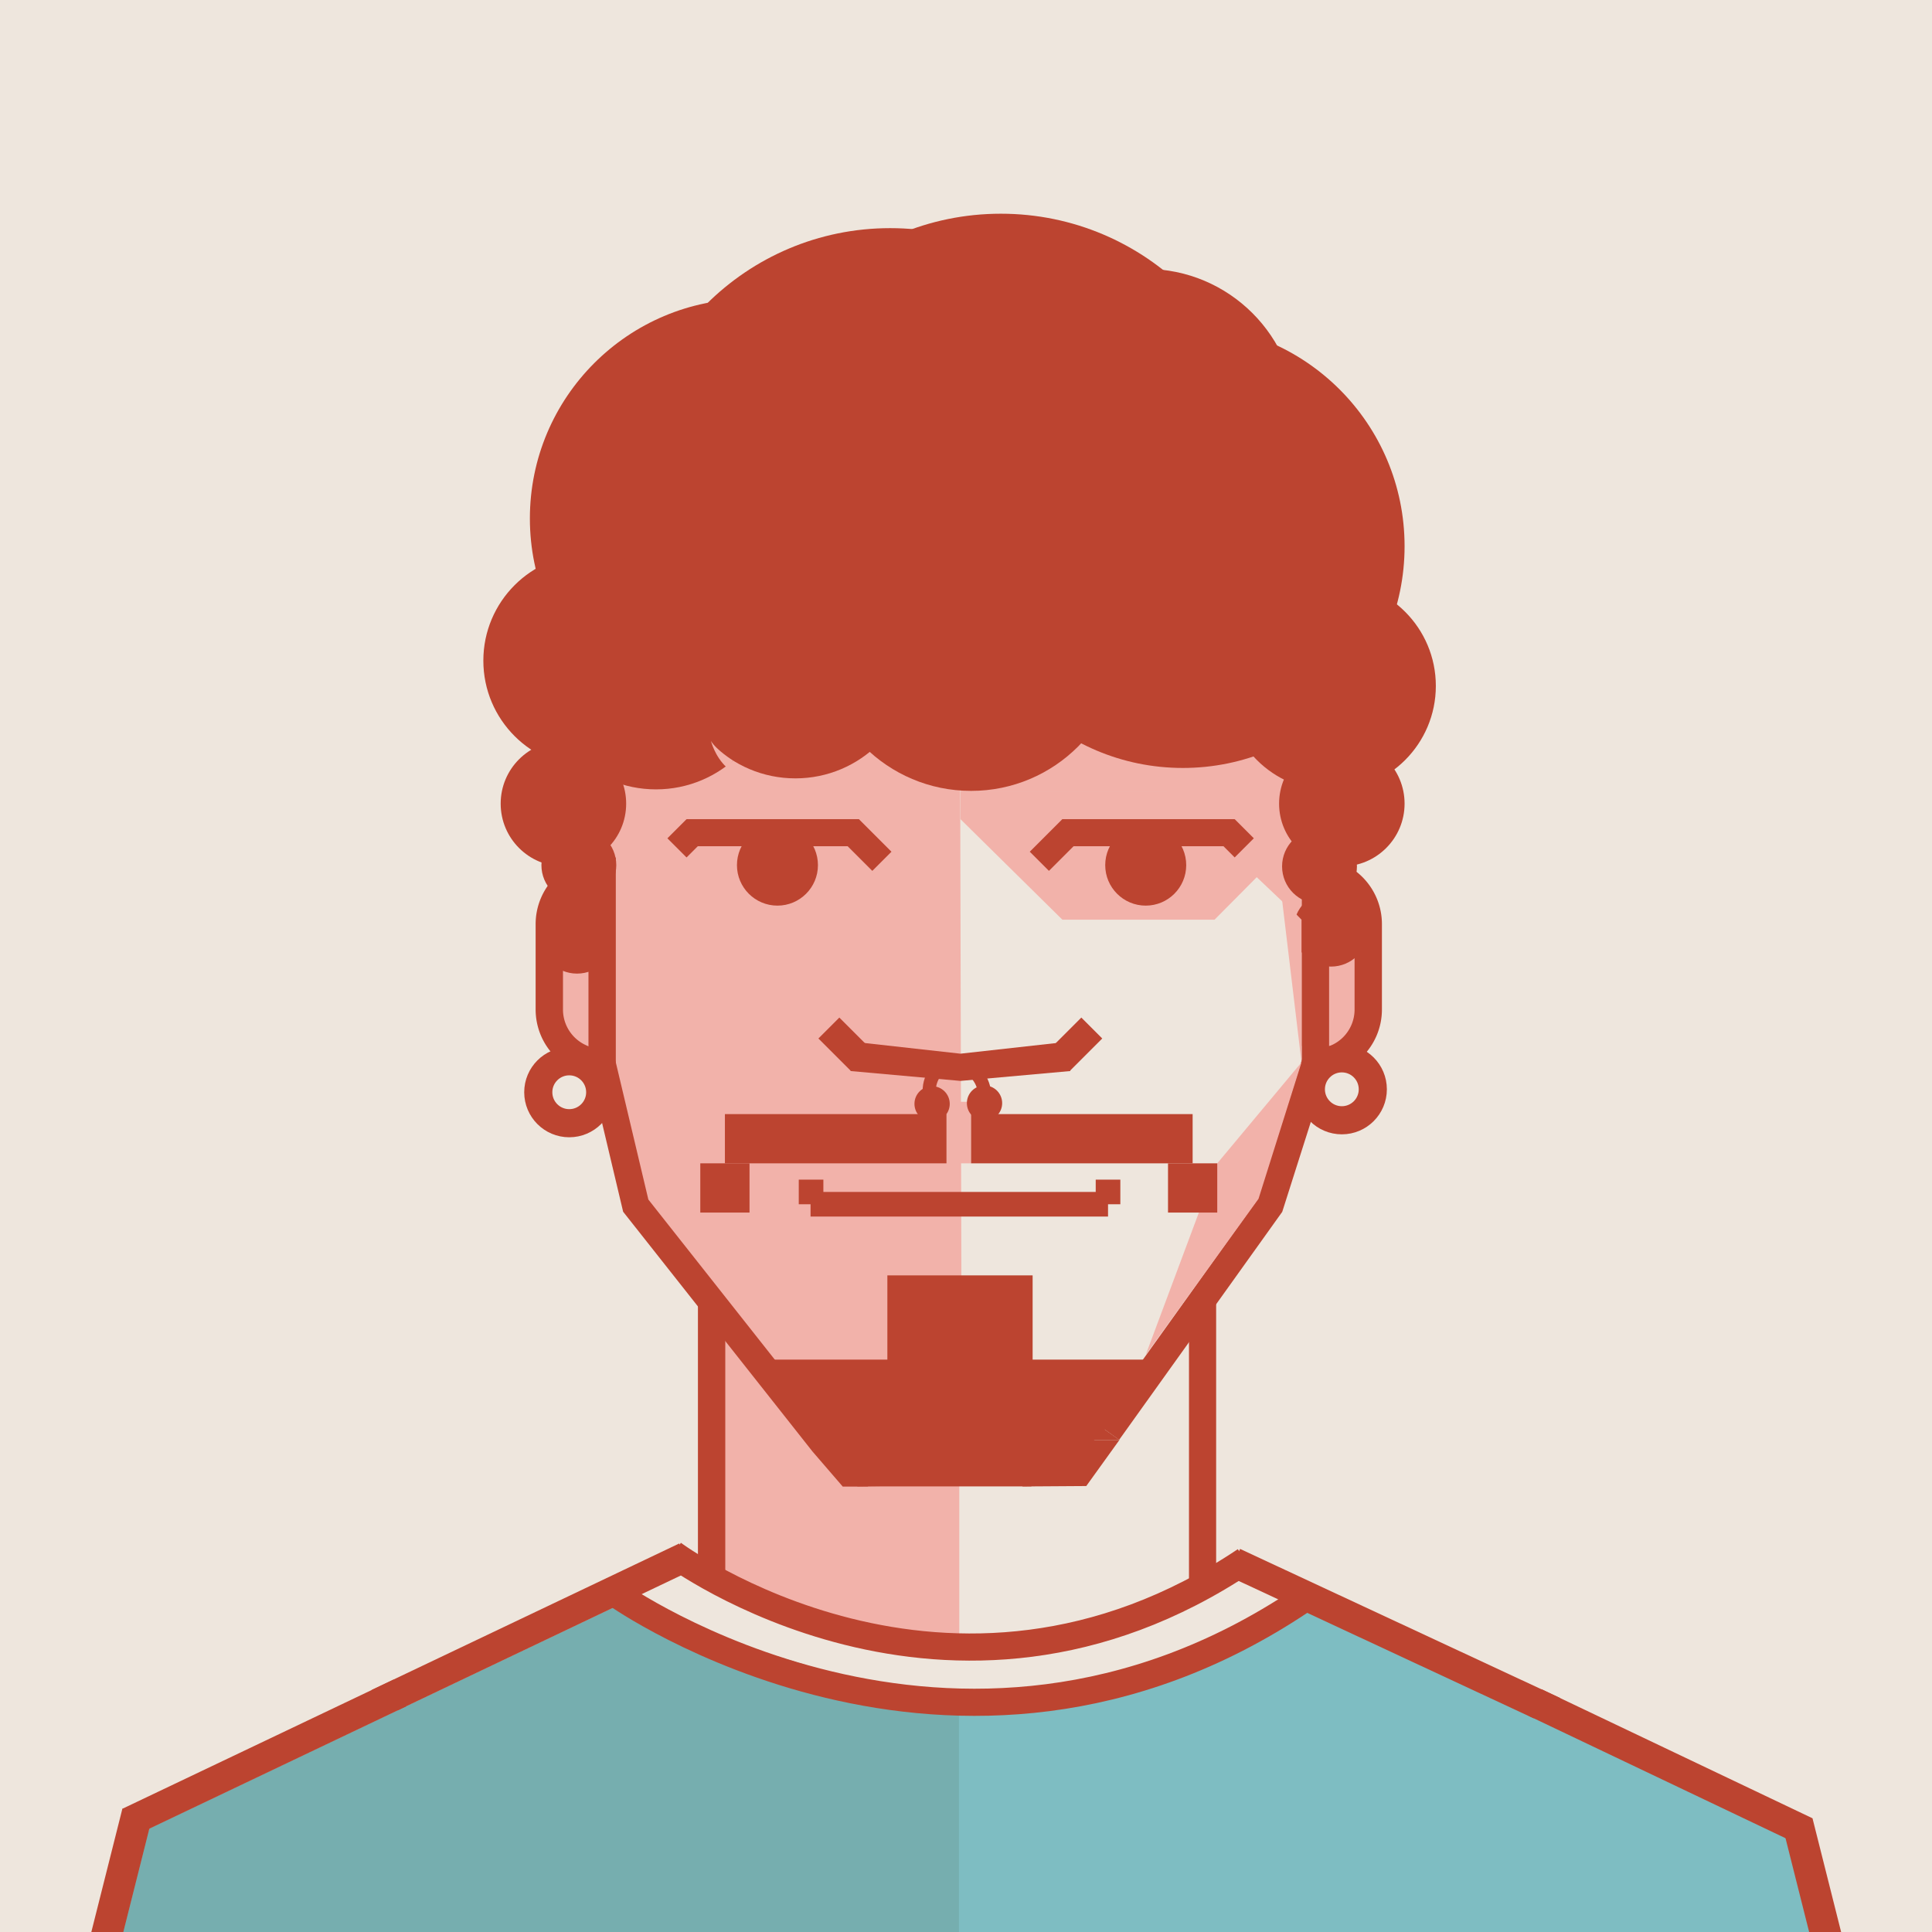 <svg id="Layer_1" data-name="Layer 1" xmlns="http://www.w3.org/2000/svg" viewBox="0 0 1280 1280"><defs><style>.cls-1{fill:#eee6dd;}.cls-2{fill:#7ebdc2;}.cls-3{fill:#76aeaf;}.cls-4{fill:#bc4430;}.cls-5{fill:#f2b2aa;}.cls-6,.cls-7,.cls-8,.cls-9{fill:none;stroke:#bc4430;stroke-miterlimit:10;}.cls-6{stroke-width:18.12px;}.cls-7{stroke-width:17.99px;}.cls-8{stroke-width:18.63px;}.cls-9{stroke-width:8.74px;}</style></defs><rect class="cls-1" width="1280" height="1280"/><polygon class="cls-1" points="606.29 454.44 635.56 1092.3 778.68 1060.3 796.73 1053.43 818.01 781.54 901.36 692.99 906.63 615.59 881.83 515.69 849.4 423.75 606.29 454.44"/><polyline class="cls-2" points="71.71 1280 98.96 1211.49 415.43 1060.78 559.93 1118.57 665.04 1127.82 756.46 1111.27 847.43 1077.84 849.4 1053.43 1200.14 1225.37 1212.7 1280 81.72 1280"/><polygon class="cls-3" points="81.72 1280 98.96 1211.49 407.1 1064.75 595.35 1121.69 635.35 1125.21 635.35 1280 81.72 1280"/><rect class="cls-4" x="165.38" y="1064.79" width="19.61" height="199.08" transform="translate(1151.05 505.51) rotate(64.53)"/><polygon class="cls-4" points="101.02 1203.3 98.96 1211.49 81.72 1280 60.51 1280 81.09 1198.28 81.1 1198.28 101.02 1203.3"/><rect class="cls-4" x="1097.02" y="1071.37" width="19.61" height="198.86" transform="translate(2639.8 674.97) rotate(115.47)"/><polygon class="cls-4" points="1219.79 1280 1212.7 1280 1198.6 1280 1182.97 1217.93 1180.91 1209.73 1200.8 1204.72 1200.84 1204.71 1219.79 1280"/><polygon class="cls-5" points="636.08 490.44 637.26 979.95 558.24 984.78 414.27 800.73 390.94 490.44 636.08 490.44"/><polygon class="cls-5" points="635.56 1092.3 480.27 1054.59 480.27 878.76 635.56 878.76 635.56 1092.3"/><rect class="cls-5" x="368.03" y="585.04" width="39.07" height="107.95"/><rect class="cls-5" x="862.29" y="585.04" width="39.07" height="107.95"/><rect class="cls-4" x="480.27" y="738.12" width="146.79" height="32.62"/><rect class="cls-4" x="463.96" y="770.74" width="32.62" height="32.62"/><rect class="cls-4" x="537.02" y="789.69" width="197.08" height="16.31"/><polygon class="cls-4" points="709.06 709.6 636.33 716.13 563.61 709.6 563.61 690 636.33 698.09 709.06 690 709.06 709.6"/><rect class="cls-4" x="550.13" y="676.62" width="19.6" height="30.51" transform="translate(-325.23 598.58) rotate(-45)"/><rect class="cls-4" x="702.75" y="676.62" width="19.6" height="30.51" transform="translate(727.17 1684.96) rotate(-135)"/><rect class="cls-4" x="587.9" y="844.97" width="96.24" height="67.58"/><polygon class="cls-4" points="683.33 984.78 558.24 984.78 587.09 912.55 683.33 912.55 683.33 984.78"/><path class="cls-6" d="M871.5,577.23h0a35,35,0,0,1,35,35v56.61a35,35,0,0,1-35,35h0a0,0,0,0,1,0,0V577.23A0,0,0,0,1,871.5,577.23Z"/><path class="cls-6" d="M363.92,577.23h0a35,35,0,0,1,35,35v56.61a35,35,0,0,1-35,35h0a0,0,0,0,1,0,0V577.23A0,0,0,0,1,363.92,577.23Z" transform="translate(762.85 1281.07) rotate(-180)"/><polyline class="cls-6" points="871.5 703.84 841.32 798.76 734.1 948.66"/><polyline class="cls-6" points="398.93 704.91 421.2 798.76 545.51 956.17"/><line class="cls-7" x1="796.73" y1="861.1" x2="796.73" y2="1053.43"/><line class="cls-6" x1="471.46" y1="861.1" x2="471.46" y2="1048.63"/><circle class="cls-8" cx="377.14" cy="723.64" r="20.52"/><circle class="cls-8" cx="889" cy="721.69" r="20.52"/><path class="cls-7" d="M445.75,1029.37s182.75,136.15,379.34,4.46"/><path class="cls-7" d="M862.29,1060.29c-230.35,154.31-453.87-4.13-453.87-4.13"/><rect class="cls-5" x="636.33" y="729.97" width="7.03" height="40.77"/><rect class="cls-5" x="390.94" y="454.44" width="430.7" height="39.27"/><rect class="cls-5" x="636.33" y="454.44" width="225.96" height="70.34"/><polygon class="cls-5" points="795.92 466.84 806.53 477.48 766.37 518.29 862.29 609.31 862.29 466.84 795.92 466.84"/><rect class="cls-4" x="454.88" y="542.71" width="114.17" height="17.94"/><rect class="cls-4" x="445.89" y="546.43" width="17.94" height="17.94" transform="translate(525.95 -158.96) rotate(45)"/><rect class="cls-4" x="564.51" y="544.59" width="17.94" height="30.51" transform="translate(-227.9 569.49) rotate(-45)"/><rect class="cls-5" x="636.33" y="524.78" width="165.04" height="17.93"/><circle class="cls-4" cx="589.76" cy="323.52" r="172.37"/><circle class="cls-4" cx="783.68" cy="361.9" r="146.89"/><circle class="cls-4" cx="663.09" cy="315.29" r="173.7"/><circle class="cls-4" cx="496.58" cy="343.5" r="145.52"/><circle class="cls-4" cx="390.94" cy="437.69" r="70.71"/><circle class="cls-4" cx="759.07" cy="278.18" r="100.01"/><circle class="cls-4" cx="373.28" cy="532.44" r="41.57"/><circle class="cls-4" cx="889" cy="532.44" r="41.57"/><circle class="cls-4" cx="874.21" cy="574.01" r="24.8"/><circle class="cls-4" cx="383.5" cy="573.17" r="24.8"/><circle class="cls-4" cx="382.3" cy="620.24" r="24.8"/><circle class="cls-4" cx="881.83" cy="615.59" r="24.8"/><circle class="cls-4" cx="881.83" cy="454.44" r="69.45"/><circle class="cls-4" cx="643.37" cy="423.75" r="100.23"/><circle class="cls-4" cx="526.96" cy="437.69" r="78"/><circle class="cls-4" cx="434.62" cy="444.98" r="78"/><circle class="cls-4" cx="743.04" cy="415.71" r="78"/><rect class="cls-4" x="725.94" y="781.54" width="16.31" height="16.31"/><rect class="cls-4" x="529.2" y="781.54" width="16.31" height="16.31"/><polygon class="cls-5" points="849.4 596.16 862.29 703.84 862.29 609.31 849.4 596.16"/><path class="cls-4" d="M568.07,984.78c-2.83-1.65-71.49-84-71.49-84H777.33l-80.9,82.37Z"/><polygon class="cls-4" points="539.16 961.62 551.35 952.01 561.68 961.62 539.16 961.62"/><polygon class="cls-4" points="741.65 954.01 728.14 944.4 716.68 954.01 741.65 954.01"/><path class="cls-5" d="M485.73,503.91s-11.07-6.89-14.7-13c0,0,2.53,10.26,10.42,17.52Z"/><path class="cls-5" d="M716.34,492.47Z"/><circle class="cls-4" cx="515.08" cy="573.17" r="26.83"/><polygon class="cls-5" points="636.33 542.71 703.85 609.31 760.93 609.31 804.67 609.31 839.72 574.01 802.38 550.19 768.2 530.96 636.33 542.71"/><rect class="cls-4" x="703.85" y="542.71" width="114.17" height="17.94"/><rect class="cls-4" x="690.41" y="544.59" width="17.94" height="30.51" transform="translate(798.05 1450.25) rotate(-135)"/><rect class="cls-4" x="809.04" y="546.42" width="17.94" height="17.94" transform="translate(-153.13 741.09) rotate(-45)"/><circle class="cls-4" cx="759.07" cy="573.17" r="26.83"/><polygon class="cls-5" points="862.29 703.84 806.47 770.74 759.07 897.62 833.81 794.22 862.29 703.84"/><polygon class="cls-4" points="538.39 961.76 558.24 984.78 575.25 984.78 546.35 953.77 538.39 961.76"/><polygon class="cls-4" points="677.24 984.82 719.68 984.54 741.65 954.01 716.68 954.01 677.24 984.82"/><path class="cls-4" d="M458.44,1040.28l-43,20.5-151.86,72.34q-8.74-6.6-17.27-13.52l203.69-97,6.74,14.15Z"/><path class="cls-4" d="M1033.7,1125q-8.7,6.88-17.65,13.43L856.48,1064.1,813.32,1044l1.68-3.64,6.6-14.16Z"/><circle class="cls-4" cx="619" cy="729.97" r="8.28"/><path class="cls-9" d="M622.36,707.27s-9.2,7.85-6.06,20.33"/><path class="cls-9" d="M645.55,710.18s9.21,7.85,6.07,20.33"/><circle class="cls-4" cx="652.27" cy="730.86" r="11.69"/><circle class="cls-4" cx="617.54" cy="731.33" r="11.69"/><rect class="cls-4" x="643.37" y="738.12" width="146.79" height="32.62" transform="translate(1433.52 1508.86) rotate(-180)"/><rect class="cls-4" x="773.85" y="770.74" width="32.62" height="32.62" transform="translate(1580.31 1574.1) rotate(-180)"/></svg>